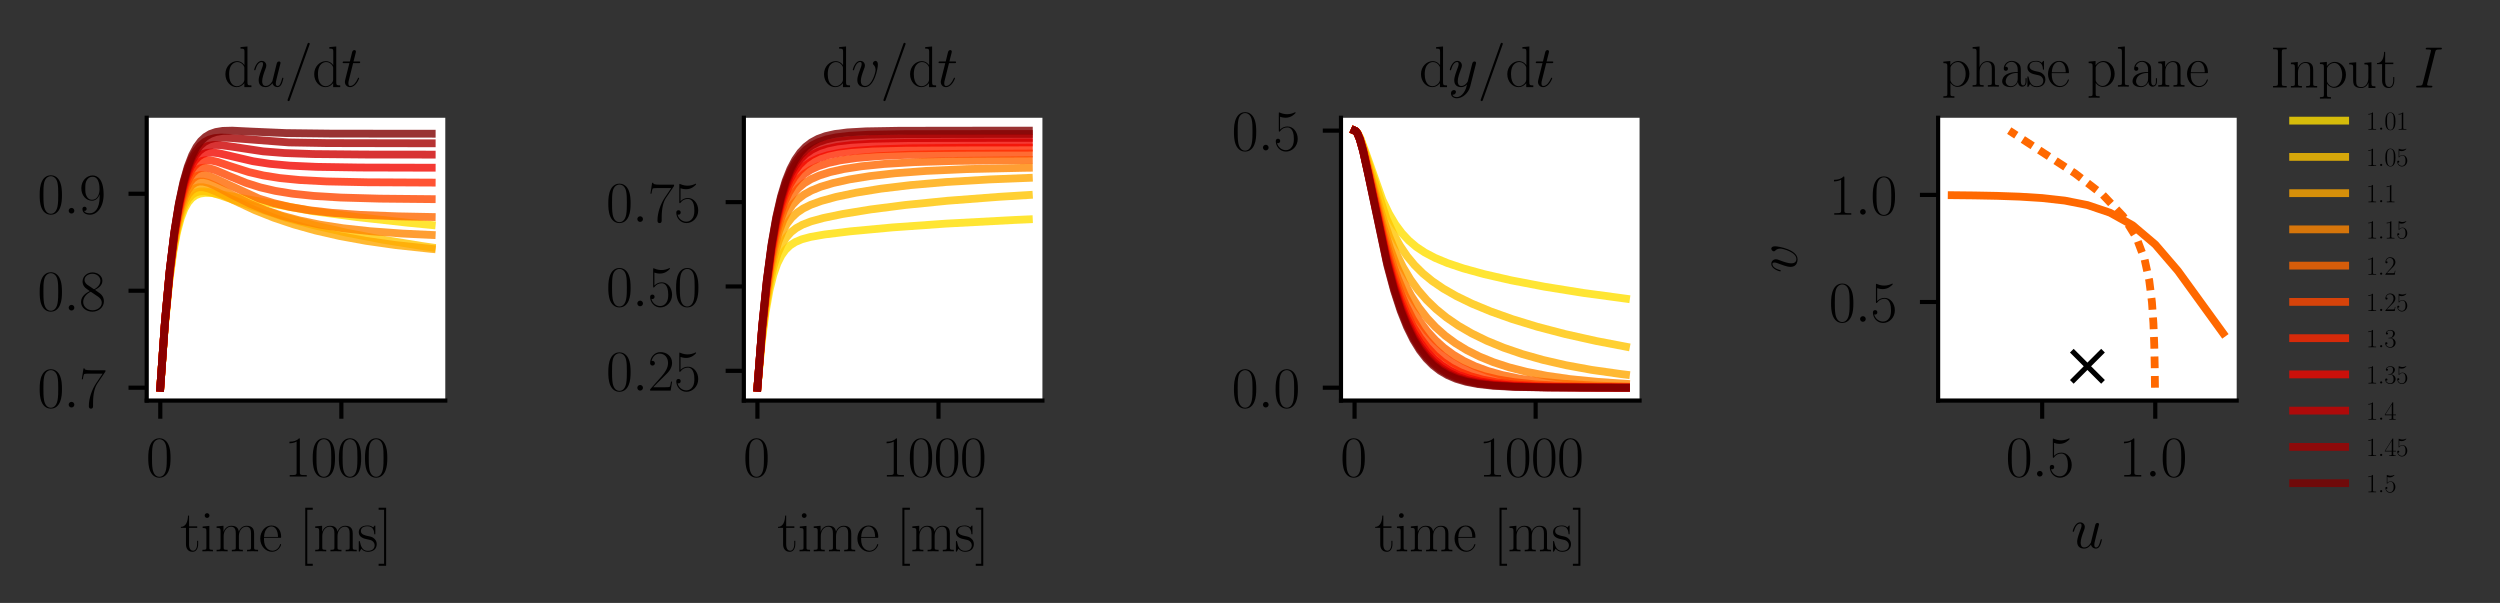 <?xml version="1.0" encoding="utf-8" standalone="no"?>
<!DOCTYPE svg PUBLIC "-//W3C//DTD SVG 1.1//EN"
  "http://www.w3.org/Graphics/SVG/1.1/DTD/svg11.dtd">
<svg xmlns:xlink="http://www.w3.org/1999/xlink" width="480.579pt" height="115.899pt" viewBox="0 0 480.579 115.899" xmlns="http://www.w3.org/2000/svg" version="1.1">
 <rect x="0" y="0" width="480.579" height="115.899" fill="#333333" stroke="none"/>
 <defs>
  <style type="text/css">*{stroke-linejoin: round; stroke-linecap: butt}</style>
 </defs>
 <g id="figure_1">
  <g id="patch_1">
   <path d="M 0 115.899 
L 480.579 115.899 
L 480.579 0 
L 0 0 
L 0 115.899 
z
" style="fill: none"/>
  </g>
  <g id="axes_1">
   <g id="patch_2">
    <path d="M 28.203 76.999 
L 85.597 76.999 
L 85.597 22.639 
L 28.203 22.639 
z
" style="fill: #ffffff"/>
   </g>
   <g id="matplotlib.axis_1">
    <g id="xtick_1">
     <g id="line2d_1">
      <defs>
       <path id="m8792437865" d="M 0 0 
L 0 3.5 
" style="stroke: #000000; stroke-width: 0.8"/>
      </defs>
      <g>
       <use xlink:href="#m8792437865" x="30.812" y="76.999" style="stroke: #000000; stroke-width: 0.8"/>
      </g>
     </g>
     <g id="text_1">
      <!-- $\mathdefault{0}$ -->
      <g transform="translate(28.072 91.609)scale(0.11 -0.11)">
       <defs>
        <path id="CMR17-30" d="M 2688 2025 
C 2688 2416 2682 3080 2413 3591 
C 2176 4039 1798 4198 1466 4198 
C 1158 4198 768 4058 525 3597 
C 269 3118 243 2524 243 2025 
C 243 1661 250 1106 448 619 
C 723 -39 1216 -128 1466 -128 
C 1760 -128 2208 -7 2470 600 
C 2662 1042 2688 1559 2688 2025 
z
M 1466 -26 
C 1056 -26 813 325 723 812 
C 653 1188 653 1738 653 2096 
C 653 2588 653 2997 736 3387 
C 858 3929 1216 4096 1466 4096 
C 1728 4096 2067 3923 2189 3400 
C 2272 3036 2278 2607 2278 2096 
C 2278 1680 2278 1169 2202 792 
C 2067 95 1690 -26 1466 -26 
z
" transform="scale(0.016)"/>
       </defs>
       <use xlink:href="#CMR17-30" transform="scale(0.996)"/>
      </g>
     </g>
    </g>
    <g id="xtick_2">
     <g id="line2d_2">
      <g>
       <use xlink:href="#m8792437865" x="65.62" y="76.999" style="stroke: #000000; stroke-width: 0.8"/>
      </g>
     </g>
     <g id="text_2">
      <!-- $\mathdefault{1000}$ -->
      <g transform="translate(54.661 91.609)scale(0.11 -0.11)">
       <defs>
        <path id="CMR17-31" d="M 1702 4058 
C 1702 4192 1696 4192 1606 4192 
C 1357 3916 979 3827 621 3827 
C 602 3827 570 3827 563 3808 
C 557 3795 557 3782 557 3648 
C 755 3648 1088 3686 1344 3839 
L 1344 461 
C 1344 236 1331 160 781 160 
L 589 160 
L 589 0 
C 896 0 1216 0 1523 0 
C 1830 0 2150 0 2458 0 
L 2458 160 
L 2266 160 
C 1715 160 1702 230 1702 458 
L 1702 4058 
z
" transform="scale(0.016)"/>
       </defs>
       <use xlink:href="#CMR17-31" transform="scale(0.996)"/>
       <use xlink:href="#CMR17-30" transform="translate(45.69 0)scale(0.996)"/>
       <use xlink:href="#CMR17-30" transform="translate(91.381 0)scale(0.996)"/>
       <use xlink:href="#CMR17-30" transform="translate(137.071 0)scale(0.996)"/>
      </g>
     </g>
    </g>
    <g id="text_3">
     <!-- time [ms] -->
     <g transform="translate(34.648 105.959)scale(0.11 -0.11)">
      <defs>
       <path id="CMR17-74" d="M 966 2560 
L 1862 2560 
L 1862 2725 
L 966 2725 
L 966 3904 
L 851 3904 
C 838 3245 614 2668 70 2668 
L 70 2560 
L 627 2560 
L 627 771 
C 627 650 627 -64 1370 -64 
C 1747 -64 1965 306 1965 777 
L 1965 1140 
L 1850 1140 
L 1850 783 
C 1850 344 1677 51 1408 51 
C 1222 51 966 178 966 758 
L 966 2560 
z
" transform="scale(0.016)"/>
       <path id="CMR17-69" d="M 992 3909 
C 992 4049 877 4170 730 4170 
C 589 4170 467 4056 467 3909 
C 467 3769 582 3648 730 3648 
C 870 3648 992 3763 992 3909 
z
M 243 2706 
L 243 2541 
C 602 2541 653 2502 653 2197 
L 653 427 
C 653 184 627 153 218 153 
L 218 -13 
C 371 0 646 0 806 0 
C 960 0 1222 0 1370 -13 
L 1370 153 
C 992 153 979 191 979 420 
L 979 2776 
L 243 2706 
z
" transform="scale(0.016)"/>
       <path id="CMR17-6d" d="M 4326 1933 
C 4326 2252 4269 2790 3507 2790 
C 3072 2790 2771 2496 2656 2151 
L 2650 2151 
C 2573 2676 2195 2790 1837 2790 
C 1331 2790 1069 2400 973 2144 
L 966 2144 
L 966 2790 
L 211 2720 
L 211 2554 
C 589 2554 646 2515 646 2208 
L 646 428 
C 646 184 621 153 211 153 
L 211 -13 
C 365 0 646 0 813 0 
C 979 0 1267 0 1421 -13 
L 1421 153 
C 1011 153 986 178 986 428 
L 986 1658 
C 986 2247 1344 2688 1792 2688 
C 2266 2688 2317 2266 2317 1958 
L 2317 428 
C 2317 184 2291 153 1882 153 
L 1882 -13 
C 2035 0 2317 0 2483 0 
C 2650 0 2938 0 3091 -13 
L 3091 153 
C 2682 153 2656 178 2656 428 
L 2656 1658 
C 2656 2247 3014 2688 3462 2688 
C 3936 2688 3987 2266 3987 1958 
L 3987 428 
C 3987 184 3962 153 3552 153 
L 3552 -13 
C 3706 0 3987 0 4154 0 
C 4320 0 4608 0 4762 -13 
L 4762 153 
C 4352 153 4326 178 4326 428 
L 4326 1933 
z
" transform="scale(0.016)"/>
       <path id="CMR17-65" d="M 2438 1472 
C 2464 1498 2464 1511 2464 1576 
C 2464 2238 2118 2816 1389 2816 
C 710 2816 173 2169 173 1383 
C 173 551 781 -64 1459 -64 
C 2176 -64 2458 607 2458 740 
C 2458 784 2419 784 2406 784 
C 2362 784 2355 771 2330 696 
C 2189 265 1837 51 1504 51 
C 1229 51 954 203 781 480 
C 582 803 582 1176 582 1472 
L 2438 1472 
z
M 589 1568 
C 634 2505 1126 2714 1382 2714 
C 1818 2714 2112 2297 2118 1568 
L 589 1568 
z
" transform="scale(0.016)"/>
       <path id="CMR17-5b" d="M 1504 -1600 
L 1504 -1377 
L 902 -1377 
L 902 4544 
L 1504 4544 
L 1504 4767 
L 678 4767 
L 678 -1600 
L 1504 -1600 
z
" transform="scale(0.016)"/>
       <path id="CMR17-73" d="M 1978 2697 
C 1978 2813 1971 2819 1933 2819 
C 1907 2819 1901 2813 1824 2717 
C 1805 2691 1747 2626 1728 2601 
C 1523 2819 1235 2819 1126 2819 
C 416 2819 160 2447 160 2076 
C 160 1498 813 1365 998 1325 
C 1402 1243 1542 1217 1677 1101 
C 1760 1025 1901 884 1901 654 
C 1901 384 1747 38 1158 38 
C 602 38 403 460 288 1021 
C 269 1110 269 1117 218 1117 
C 166 1117 160 1110 160 983 
L 160 63 
C 160 -51 166 -58 205 -58 
C 237 -58 243 -51 275 0 
C 314 57 410 211 448 276 
C 576 103 800 -64 1158 -64 
C 1792 -64 2131 283 2131 784 
C 2131 1112 1958 1285 1875 1362 
C 1683 1561 1459 1606 1190 1657 
C 838 1735 390 1825 390 2217 
C 390 2383 480 2737 1126 2737 
C 1811 2737 1850 2094 1862 1888 
C 1869 1856 1901 1849 1920 1849 
C 1978 1849 1978 1869 1978 1978 
L 1978 2697 
z
" transform="scale(0.016)"/>
       <path id="CMR17-5d" d="M 915 4767 
L 90 4767 
L 90 4544 
L 691 4544 
L 691 -1377 
L 90 -1377 
L 90 -1600 
L 915 -1600 
L 915 4767 
z
" transform="scale(0.016)"/>
      </defs>
      <use xlink:href="#CMR17-74" transform="scale(0.996)"/>
      <use xlink:href="#CMR17-69" transform="translate(35.281 0)scale(0.996)"/>
      <use xlink:href="#CMR17-6d" transform="translate(60.152 0)scale(0.996)"/>
      <use xlink:href="#CMR17-65" transform="translate(137.071 0)scale(0.996)"/>
      <use xlink:href="#CMR17-5b" transform="translate(207.633 0)scale(0.996)"/>
      <use xlink:href="#CMR17-6d" transform="translate(232.504 0)scale(0.996)"/>
      <use xlink:href="#CMR17-73" transform="translate(309.424 0)scale(0.996)"/>
      <use xlink:href="#CMR17-5d" transform="translate(345.225 0)scale(0.996)"/>
     </g>
    </g>
   </g>
   <g id="matplotlib.axis_2">
    <g id="ytick_1">
     <g id="line2d_3">
      <defs>
       <path id="mf05417427a" d="M 0 0 
L -3.5 0 
" style="stroke: #000000; stroke-width: 0.8"/>
      </defs>
      <g>
       <use xlink:href="#mf05417427a" x="28.203" y="74.528" style="stroke: #000000; stroke-width: 0.8"/>
      </g>
     </g>
     <g id="text_4">
      <!-- $\mathdefault{0.7}$ -->
      <g transform="translate(7.2 78.333)scale(0.11 -0.11)">
       <defs>
        <path id="CMMI12-3a" d="M 1178 307 
C 1178 492 1024 619 870 619 
C 685 619 557 466 557 313 
C 557 128 710 0 864 0 
C 1050 0 1178 153 1178 307 
z
" transform="scale(0.016)"/>
        <path id="CMR17-37" d="M 2886 3941 
L 2886 4081 
L 1382 4081 
C 634 4081 621 4165 595 4288 
L 480 4288 
L 294 3094 
L 410 3094 
C 429 3215 474 3540 550 3661 
C 589 3712 1062 3712 1171 3712 
L 2579 3712 
L 1869 2661 
C 1395 1954 1069 999 1069 165 
C 1069 89 1069 -128 1299 -128 
C 1530 -128 1530 89 1530 171 
L 1530 465 
C 1530 1508 1709 2196 2003 2636 
L 2886 3941 
z
" transform="scale(0.016)"/>
       </defs>
       <use xlink:href="#CMR17-30" transform="scale(0.996)"/>
       <use xlink:href="#CMMI12-3a" transform="translate(45.69 0)scale(0.996)"/>
       <use xlink:href="#CMR17-37" transform="translate(72.788 0)scale(0.996)"/>
      </g>
     </g>
    </g>
    <g id="ytick_2">
     <g id="line2d_4">
      <g>
       <use xlink:href="#mf05417427a" x="28.203" y="55.887" style="stroke: #000000; stroke-width: 0.8"/>
      </g>
     </g>
     <g id="text_5">
      <!-- $\mathdefault{0.8}$ -->
      <g transform="translate(7.2 59.692)scale(0.11 -0.11)">
       <defs>
        <path id="CMR17-38" d="M 1741 2264 
C 2144 2467 2554 2773 2554 3263 
C 2554 3841 1990 4179 1472 4179 
C 890 4179 378 3759 378 3180 
C 378 3021 416 2747 666 2505 
C 730 2442 998 2251 1171 2130 
C 883 1983 211 1634 211 934 
C 211 279 838 -128 1459 -128 
C 2144 -128 2720 362 2720 1010 
C 2720 1590 2330 1857 2074 2029 
L 1741 2264 
z
M 902 2822 
C 851 2854 595 3051 595 3351 
C 595 3739 998 4032 1459 4032 
C 1965 4032 2336 3676 2336 3262 
C 2336 2669 1670 2331 1638 2331 
C 1632 2331 1626 2331 1574 2370 
L 902 2822 
z
M 2080 1519 
C 2176 1449 2483 1240 2483 851 
C 2483 381 2010 25 1472 25 
C 890 25 448 438 448 940 
C 448 1443 838 1862 1280 2060 
L 2080 1519 
z
" transform="scale(0.016)"/>
       </defs>
       <use xlink:href="#CMR17-30" transform="scale(0.996)"/>
       <use xlink:href="#CMMI12-3a" transform="translate(45.69 0)scale(0.996)"/>
       <use xlink:href="#CMR17-38" transform="translate(72.788 0)scale(0.996)"/>
      </g>
     </g>
    </g>
    <g id="ytick_3">
     <g id="line2d_5">
      <g>
       <use xlink:href="#mf05417427a" x="28.203" y="37.246" style="stroke: #000000; stroke-width: 0.8"/>
      </g>
     </g>
     <g id="text_6">
      <!-- $\mathdefault{0.9}$ -->
      <g transform="translate(7.2 41.051)scale(0.11 -0.11)">
       <defs>
        <path id="CMR17-39" d="M 2253 1864 
C 2253 464 1670 31 1190 31 
C 1043 31 685 31 538 294 
C 704 268 826 357 826 518 
C 826 692 685 749 595 749 
C 538 749 365 723 365 506 
C 365 71 742 -128 1203 -128 
C 1939 -128 2688 674 2688 2073 
C 2688 3817 1971 4179 1485 4179 
C 851 4179 243 3628 243 2778 
C 243 1991 762 1408 1414 1408 
C 1952 1408 2189 1903 2253 2112 
L 2253 1864 
z
M 1427 1510 
C 1254 1510 1011 1542 813 1922 
C 678 2169 678 2461 678 2771 
C 678 3146 678 3405 858 3684 
C 947 3817 1114 4032 1485 4032 
C 2240 4032 2240 2885 2240 2632 
C 2240 2182 2035 1510 1427 1510 
z
" transform="scale(0.016)"/>
       </defs>
       <use xlink:href="#CMR17-30" transform="scale(0.996)"/>
       <use xlink:href="#CMMI12-3a" transform="translate(45.69 0)scale(0.996)"/>
       <use xlink:href="#CMR17-39" transform="translate(72.788 0)scale(0.996)"/>
      </g>
     </g>
    </g>
   </g>
   <g id="line2d_6">
    <path d="M 30.812 74.528 
L 31.682 62.675 
L 32.517 54.246 
L 33.283 48.611 
L 34.014 44.728 
L 34.745 41.981 
L 35.441 40.165 
L 36.137 38.926 
L 36.834 38.106 
L 37.599 37.548 
L 38.435 37.219 
L 39.444 37.072 
L 40.767 37.117 
L 42.855 37.438 
L 60.19 40.601 
L 68.578 41.728 
L 78.394 42.816 
L 82.989 43.259 
L 82.989 43.259 
" clip-path="url(#p183e748430)" style="fill: none; stroke: #ffde00; stroke-opacity: 0.8; stroke-width: 1.5; stroke-linecap: square"/>
   </g>
   <g id="line2d_7">
    <path d="M 30.812 74.528 
L 31.682 62.575 
L 32.517 54.011 
L 33.318 48.019 
L 34.084 43.925 
L 34.815 41.191 
L 35.511 39.403 
L 36.207 38.21 
L 36.903 37.457 
L 37.599 37.021 
L 38.365 36.8 
L 39.27 36.774 
L 40.454 36.972 
L 42.264 37.526 
L 55.142 41.916 
L 60.607 43.366 
L 66.699 44.748 
L 73.486 46.056 
L 81.039 47.28 
L 82.989 47.563 
L 82.989 47.563 
" clip-path="url(#p183e748430)" style="fill: none; stroke: #ffc400; stroke-opacity: 0.8; stroke-width: 1.5; stroke-linecap: square"/>
   </g>
   <g id="line2d_8">
    <path d="M 30.812 74.528 
L 31.682 62.475 
L 32.517 53.763 
L 33.318 47.597 
L 34.084 43.338 
L 34.815 40.47 
L 35.511 38.588 
L 36.172 37.39 
L 36.834 36.629 
L 37.495 36.193 
L 38.191 35.991 
L 39.027 35.993 
L 40.071 36.236 
L 41.567 36.836 
L 44.944 38.507 
L 48.981 40.395 
L 52.636 41.852 
L 56.5 43.149 
L 60.677 44.316 
L 65.271 45.366 
L 70.388 46.302 
L 76.131 47.122 
L 82.675 47.826 
L 82.989 47.855 
L 82.989 47.855 
" clip-path="url(#p183e748430)" style="fill: none; stroke: #ffa700; stroke-opacity: 0.8; stroke-width: 1.5; stroke-linecap: square"/>
   </g>
   <g id="line2d_9">
    <path d="M 30.812 74.528 
L 31.717 61.978 
L 32.587 52.933 
L 33.388 46.771 
L 34.153 42.469 
L 34.884 39.54 
L 35.581 37.6 
L 36.242 36.357 
L 36.903 35.563 
L 37.565 35.11 
L 38.261 34.905 
L 39.061 34.915 
L 40.036 35.16 
L 41.428 35.76 
L 44.561 37.432 
L 47.972 39.132 
L 51 40.386 
L 54.168 41.455 
L 57.614 42.38 
L 61.477 43.183 
L 65.898 43.869 
L 71.084 44.44 
L 77.35 44.898 
L 82.989 45.166 
L 82.989 45.166 
" clip-path="url(#p183e748430)" style="fill: none; stroke: #ff8600; stroke-opacity: 0.8; stroke-width: 1.5; stroke-linecap: square"/>
   </g>
   <g id="line2d_10">
    <path d="M 30.812 74.528 
L 31.717 61.916 
L 32.587 52.761 
L 33.422 46.218 
L 34.223 41.643 
L 34.989 38.524 
L 35.72 36.459 
L 36.416 35.139 
L 37.077 34.336 
L 37.739 33.869 
L 38.435 33.647 
L 39.235 33.638 
L 40.21 33.862 
L 41.602 34.433 
L 49.782 38.177 
L 52.636 39.057 
L 55.804 39.797 
L 59.459 40.415 
L 63.81 40.916 
L 69.205 41.303 
L 76.41 41.584 
L 82.989 41.714 
L 82.989 41.714 
" clip-path="url(#p183e748430)" style="fill: none; stroke: #ff6800; stroke-opacity: 0.8; stroke-width: 1.5; stroke-linecap: square"/>
   </g>
   <g id="line2d_11">
    <path d="M 30.812 74.528 
L 31.717 61.868 
L 32.587 52.625 
L 33.422 45.951 
L 34.223 41.214 
L 34.989 37.921 
L 35.72 35.686 
L 36.416 34.211 
L 37.112 33.234 
L 37.808 32.639 
L 38.504 32.33 
L 39.27 32.23 
L 40.21 32.342 
L 41.498 32.743 
L 43.969 33.802 
L 47.311 35.162 
L 50.026 36.018 
L 52.915 36.693 
L 56.256 37.238 
L 60.294 37.662 
L 65.515 37.976 
L 72.999 38.185 
L 82.989 38.282 
L 82.989 38.282 
" clip-path="url(#p183e748430)" style="fill: none; stroke: #ff4700; stroke-opacity: 0.8; stroke-width: 1.5; stroke-linecap: square"/>
   </g>
   <g id="line2d_12">
    <path d="M 30.812 74.528 
L 31.717 61.832 
L 32.587 52.518 
L 33.457 45.493 
L 34.293 40.497 
L 35.093 37.011 
L 35.859 34.629 
L 36.59 33.043 
L 37.286 32.019 
L 37.982 31.362 
L 38.713 30.969 
L 39.514 30.794 
L 40.488 30.824 
L 41.776 31.106 
L 44.178 31.912 
L 47.763 33.058 
L 50.617 33.724 
L 53.785 34.229 
L 57.649 34.609 
L 62.765 34.876 
L 70.597 35.038 
L 82.989 35.101 
L 82.989 35.101 
" clip-path="url(#p183e748430)" style="fill: none; stroke: #ff2900; stroke-opacity: 0.8; stroke-width: 1.5; stroke-linecap: square"/>
   </g>
   <g id="line2d_13">
    <path d="M 30.812 74.528 
L 31.717 61.804 
L 32.622 52.112 
L 33.492 45.074 
L 34.327 40.014 
L 35.128 36.425 
L 35.929 33.823 
L 36.694 32.066 
L 37.425 30.907 
L 38.156 30.138 
L 38.922 29.647 
L 39.757 29.379 
L 40.732 29.307 
L 42.02 29.451 
L 44.213 29.961 
L 48.633 30.992 
L 51.871 31.49 
L 55.699 31.841 
L 60.851 32.074 
L 69.24 32.203 
L 82.989 32.24 
L 82.989 32.24 
" clip-path="url(#p183e748430)" style="fill: none; stroke: #f10800; stroke-opacity: 0.8; stroke-width: 1.5; stroke-linecap: square"/>
   </g>
   <g id="line2d_14">
    <path d="M 30.812 74.528 
L 31.717 61.784 
L 32.622 52.047 
L 33.492 44.934 
L 34.362 39.584 
L 35.198 35.777 
L 35.998 33.101 
L 36.799 31.176 
L 37.565 29.883 
L 38.33 29 
L 39.131 28.406 
L 40.001 28.04 
L 41.011 27.864 
L 42.298 27.878 
L 44.317 28.151 
L 50.583 29.096 
L 54.655 29.417 
L 60.224 29.614 
L 70.214 29.706 
L 82.989 29.721 
L 82.989 29.721 
" clip-path="url(#p183e748430)" style="fill: none; stroke: #cd0000; stroke-opacity: 0.8; stroke-width: 1.5; stroke-linecap: square"/>
   </g>
   <g id="line2d_15">
    <path d="M 30.812 74.528 
L 31.717 61.769 
L 32.622 51.998 
L 33.527 44.578 
L 34.397 39.201 
L 35.232 35.329 
L 36.068 32.46 
L 36.868 30.453 
L 37.669 29.011 
L 38.47 28.003 
L 39.305 27.299 
L 40.21 26.828 
L 41.254 26.545 
L 42.542 26.437 
L 44.422 26.524 
L 55.56 27.379 
L 62.905 27.509 
L 81.805 27.547 
L 82.989 27.547 
L 82.989 27.547 
" clip-path="url(#p183e748430)" style="fill: none; stroke: #a40000; stroke-opacity: 0.8; stroke-width: 1.5; stroke-linecap: square"/>
   </g>
   <g id="line2d_16">
    <path d="M 30.812 74.528 
L 31.717 61.757 
L 32.622 51.961 
L 33.527 44.494 
L 34.397 39.046 
L 35.267 34.942 
L 36.103 32 
L 36.938 29.825 
L 37.773 28.247 
L 38.609 27.124 
L 39.479 26.319 
L 40.419 25.753 
L 41.498 25.375 
L 42.821 25.162 
L 44.631 25.114 
L 48.251 25.293 
L 54.968 25.582 
L 63.67 25.687 
L 82.989 25.707 
L 82.989 25.707 
" clip-path="url(#p183e748430)" style="fill: none; stroke: #800000; stroke-opacity: 0.8; stroke-width: 1.5; stroke-linecap: square"/>
   </g>
   <g id="patch_3">
    <path d="M 28.203 76.999 
L 28.203 22.639 
" style="fill: none; stroke: #000000; stroke-width: 0.8; stroke-linejoin: miter; stroke-linecap: square"/>
   </g>
   <g id="patch_4">
    <path d="M 28.203 76.999 
L 85.597 76.999 
" style="fill: none; stroke: #000000; stroke-width: 0.8; stroke-linejoin: miter; stroke-linecap: square"/>
   </g>
   <g id="text_7">
    <!-- $\mathrm{d} u / \mathrm{d}t$ -->
    <g transform="translate(42.957 16.639)scale(0.11 -0.11)">
     <defs>
      <path id="CMR17-64" d="M 1869 4326 
L 1869 4160 
C 2246 4160 2304 4122 2304 3820 
L 2304 2345 
C 2278 2377 2016 2790 1498 2790 
C 845 2790 211 2208 211 1364 
C 211 525 806 -64 1434 -64 
C 1978 -64 2259 337 2291 380 
L 2291 -63 
L 3066 -63 
L 3066 128 
C 2688 128 2630 166 2630 473 
L 2630 4396 
L 1869 4326 
z
M 2291 755 
C 2291 563 2176 390 2029 262 
C 1811 70 1594 38 1472 38 
C 1286 38 621 134 621 1356 
C 621 2612 1363 2688 1530 2688 
C 1824 2688 2061 2522 2208 2291 
C 2291 2157 2291 2138 2291 2023 
L 2291 755 
z
" transform="scale(0.016)"/>
      <path id="CMMI12-75" d="M 2182 370 
C 2266 13 2573 -64 2726 -64 
C 2931 -64 3085 70 3187 287 
C 3296 517 3379 894 3379 913 
C 3379 945 3354 971 3315 971 
C 3258 971 3251 939 3226 843 
C 3110 402 2995 64 2739 64 
C 2547 64 2547 275 2547 358 
C 2547 505 2566 568 2630 837 
C 2675 1009 2720 1181 2758 1360 
L 3021 2401 
C 3066 2561 3066 2574 3066 2593 
C 3066 2689 2989 2753 2893 2753 
C 2707 2753 2662 2593 2624 2433 
C 2560 2184 2214 811 2170 588 
C 2163 588 1914 64 1446 64 
C 1114 64 1050 351 1050 588 
C 1050 952 1229 1462 1395 1890 
C 1472 2095 1504 2178 1504 2305 
C 1504 2580 1306 2816 998 2816 
C 410 2816 173 1890 173 1839 
C 173 1814 198 1782 243 1782 
C 301 1782 307 1807 333 1896 
C 486 2441 736 2682 979 2682 
C 1043 2682 1146 2682 1146 2478 
C 1146 2312 1075 2127 979 1884 
C 698 1124 666 881 666 690 
C 666 38 1158 -64 1421 -64 
C 1830 -64 2054 217 2182 370 
z
" transform="scale(0.016)"/>
      <path id="CMMI12-3d" d="M 2746 4562 
C 2746 4569 2784 4666 2784 4678 
C 2784 4755 2720 4800 2669 4800 
C 2637 4800 2579 4800 2528 4659 
L 384 -1363 
C 384 -1370 346 -1465 346 -1478 
C 346 -1555 410 -1600 461 -1600 
C 499 -1600 557 -1593 602 -1459 
L 2746 4562 
z
" transform="scale(0.016)"/>
      <path id="CMMI12-74" d="M 1286 2566 
L 1875 2566 
C 1997 2566 2061 2566 2061 2681 
C 2061 2752 2022 2752 1894 2752 
L 1331 2752 
L 1568 3692 
C 1594 3781 1594 3794 1594 3840 
C 1594 3943 1510 4000 1427 4000 
C 1376 4000 1229 3981 1178 3775 
L 928 2752 
L 326 2752 
C 198 2752 141 2752 141 2630 
C 141 2566 186 2566 307 2566 
L 877 2566 
L 454 881 
C 403 658 384 594 384 511 
C 384 211 595 -64 954 -64 
C 1600 -64 1946 868 1946 912 
C 1946 951 1920 970 1882 970 
C 1869 970 1843 970 1830 944 
C 1824 938 1818 931 1773 829 
C 1638 511 1344 64 973 64 
C 781 64 768 224 768 364 
C 768 370 768 492 787 568 
L 1286 2566 
z
" transform="scale(0.016)"/>
     </defs>
     <use xlink:href="#CMR17-64" transform="scale(0.996)"/>
     <use xlink:href="#CMMI12-75" transform="translate(50.895 0)scale(0.996)"/>
     <use xlink:href="#CMMI12-3d" transform="translate(106.416 0)scale(0.996)"/>
     <use xlink:href="#CMR17-64" transform="translate(155.191 0)scale(0.996)"/>
     <use xlink:href="#CMMI12-74" transform="translate(206.086 0)scale(0.996)"/>
    </g>
   </g>
  </g>
  <g id="axes_2">
   <g id="patch_5">
    <path d="M 142.992 76.999 
L 200.386 76.999 
L 200.386 22.639 
L 142.992 22.639 
z
" style="fill: #ffffff"/>
   </g>
   <g id="matplotlib.axis_3">
    <g id="xtick_3">
     <g id="line2d_17">
      <g>
       <use xlink:href="#m8792437865" x="145.6" y="76.999" style="stroke: #000000; stroke-width: 0.8"/>
      </g>
     </g>
     <g id="text_8">
      <!-- $\mathdefault{0}$ -->
      <g transform="translate(142.861 91.609)scale(0.11 -0.11)">
       <use xlink:href="#CMR17-30" transform="scale(0.996)"/>
      </g>
     </g>
    </g>
    <g id="xtick_4">
     <g id="line2d_18">
      <g>
       <use xlink:href="#m8792437865" x="180.408" y="76.999" style="stroke: #000000; stroke-width: 0.8"/>
      </g>
     </g>
     <g id="text_9">
      <!-- $\mathdefault{1000}$ -->
      <g transform="translate(169.449 91.609)scale(0.11 -0.11)">
       <use xlink:href="#CMR17-31" transform="scale(0.996)"/>
       <use xlink:href="#CMR17-30" transform="translate(45.69 0)scale(0.996)"/>
       <use xlink:href="#CMR17-30" transform="translate(91.381 0)scale(0.996)"/>
       <use xlink:href="#CMR17-30" transform="translate(137.071 0)scale(0.996)"/>
      </g>
     </g>
    </g>
    <g id="text_10">
     <!-- time [ms] -->
     <g transform="translate(149.436 105.959)scale(0.11 -0.11)">
      <use xlink:href="#CMR17-74" transform="scale(0.996)"/>
      <use xlink:href="#CMR17-69" transform="translate(35.281 0)scale(0.996)"/>
      <use xlink:href="#CMR17-6d" transform="translate(60.152 0)scale(0.996)"/>
      <use xlink:href="#CMR17-65" transform="translate(137.071 0)scale(0.996)"/>
      <use xlink:href="#CMR17-5b" transform="translate(207.633 0)scale(0.996)"/>
      <use xlink:href="#CMR17-6d" transform="translate(232.504 0)scale(0.996)"/>
      <use xlink:href="#CMR17-73" transform="translate(309.424 0)scale(0.996)"/>
      <use xlink:href="#CMR17-5d" transform="translate(345.225 0)scale(0.996)"/>
     </g>
    </g>
   </g>
   <g id="matplotlib.axis_4">
    <g id="ytick_4">
     <g id="line2d_19">
      <g>
       <use xlink:href="#mf05417427a" x="142.992" y="71.285" style="stroke: #000000; stroke-width: 0.8"/>
      </g>
     </g>
     <g id="text_11">
      <!-- $\mathdefault{0.25}$ -->
      <g transform="translate(116.509 75.09)scale(0.11 -0.11)">
       <defs>
        <path id="CMR17-32" d="M 2669 989 
L 2554 989 
C 2490 536 2438 459 2413 420 
C 2381 369 1920 369 1830 369 
L 602 369 
C 832 619 1280 1072 1824 1597 
C 2214 1967 2669 2402 2669 3035 
C 2669 3790 2067 4224 1395 4224 
C 691 4224 262 3604 262 3030 
C 262 2780 448 2748 525 2748 
C 589 2748 781 2787 781 3010 
C 781 3207 614 3264 525 3264 
C 486 3264 448 3258 422 3245 
C 544 3790 915 4058 1306 4058 
C 1862 4058 2227 3617 2227 3035 
C 2227 2479 1901 2000 1536 1584 
L 262 146 
L 262 0 
L 2515 0 
L 2669 989 
z
" transform="scale(0.016)"/>
        <path id="CMR17-35" d="M 730 3692 
C 794 3666 1056 3584 1325 3584 
C 1920 3584 2246 3911 2432 4100 
C 2432 4157 2432 4192 2394 4192 
C 2387 4192 2374 4192 2323 4163 
C 2099 4058 1837 3973 1517 3973 
C 1325 3973 1037 3999 723 4139 
C 653 4171 640 4171 634 4171 
C 602 4171 595 4164 595 4037 
L 595 2203 
C 595 2089 595 2057 659 2057 
C 691 2057 704 2070 736 2114 
C 941 2401 1222 2522 1542 2522 
C 1766 2522 2246 2382 2246 1289 
C 2246 1085 2246 715 2054 421 
C 1894 159 1645 25 1370 25 
C 947 25 518 320 403 814 
C 429 807 480 795 506 795 
C 589 795 749 840 749 1038 
C 749 1210 627 1280 506 1280 
C 358 1280 262 1190 262 1011 
C 262 454 704 -128 1382 -128 
C 2042 -128 2669 440 2669 1264 
C 2669 2030 2170 2624 1549 2624 
C 1222 2624 947 2503 730 2274 
L 730 3692 
z
" transform="scale(0.016)"/>
       </defs>
       <use xlink:href="#CMR17-30" transform="scale(0.996)"/>
       <use xlink:href="#CMMI12-3a" transform="translate(45.69 0)scale(0.996)"/>
       <use xlink:href="#CMR17-32" transform="translate(72.788 0)scale(0.996)"/>
       <use xlink:href="#CMR17-35" transform="translate(118.478 0)scale(0.996)"/>
      </g>
     </g>
    </g>
    <g id="ytick_5">
     <g id="line2d_20">
      <g>
       <use xlink:href="#mf05417427a" x="142.992" y="55.069" style="stroke: #000000; stroke-width: 0.8"/>
      </g>
     </g>
     <g id="text_12">
      <!-- $\mathdefault{0.50}$ -->
      <g transform="translate(116.509 58.874)scale(0.11 -0.11)">
       <use xlink:href="#CMR17-30" transform="scale(0.996)"/>
       <use xlink:href="#CMMI12-3a" transform="translate(45.69 0)scale(0.996)"/>
       <use xlink:href="#CMR17-35" transform="translate(72.788 0)scale(0.996)"/>
       <use xlink:href="#CMR17-30" transform="translate(118.478 0)scale(0.996)"/>
      </g>
     </g>
    </g>
    <g id="ytick_6">
     <g id="line2d_21">
      <g>
       <use xlink:href="#mf05417427a" x="142.992" y="38.854" style="stroke: #000000; stroke-width: 0.8"/>
      </g>
     </g>
     <g id="text_13">
      <!-- $\mathdefault{0.75}$ -->
      <g transform="translate(116.509 42.659)scale(0.11 -0.11)">
       <use xlink:href="#CMR17-30" transform="scale(0.996)"/>
       <use xlink:href="#CMMI12-3a" transform="translate(45.69 0)scale(0.996)"/>
       <use xlink:href="#CMR17-37" transform="translate(72.788 0)scale(0.996)"/>
       <use xlink:href="#CMR17-35" transform="translate(118.478 0)scale(0.996)"/>
      </g>
     </g>
    </g>
   </g>
   <g id="line2d_22">
    <path d="M 145.6 74.528 
L 146.401 65.988 
L 147.167 60.036 
L 147.933 55.751 
L 148.664 52.828 
L 149.429 50.655 
L 150.195 49.131 
L 150.996 48.018 
L 151.866 47.184 
L 152.875 46.532 
L 154.128 46.001 
L 155.834 45.541 
L 158.514 45.074 
L 163.457 44.47 
L 171.497 43.721 
L 181.87 42.986 
L 194.992 42.287 
L 197.777 42.163 
L 197.777 42.163 
" clip-path="url(#p55d68dd996)" style="fill: none; stroke: #ffde00; stroke-opacity: 0.8; stroke-width: 1.5; stroke-linecap: square"/>
   </g>
   <g id="line2d_23">
    <path d="M 145.6 74.528 
L 146.401 65.596 
L 147.202 59.023 
L 147.967 54.447 
L 148.733 51.133 
L 149.499 48.749 
L 150.3 46.969 
L 151.135 45.653 
L 152.04 44.646 
L 153.049 43.856 
L 154.268 43.186 
L 155.904 42.557 
L 158.27 41.907 
L 161.995 41.136 
L 167.355 40.263 
L 174.073 39.4 
L 182.183 38.588 
L 191.964 37.841 
L 197.777 37.483 
L 197.777 37.483 
" clip-path="url(#p55d68dd996)" style="fill: none; stroke: #ffc400; stroke-opacity: 0.8; stroke-width: 1.5; stroke-linecap: square"/>
   </g>
   <g id="line2d_24">
    <path d="M 145.6 74.528 
L 146.436 64.846 
L 147.236 57.946 
L 148.037 52.857 
L 148.838 49.145 
L 149.638 46.453 
L 150.439 44.498 
L 151.274 43.013 
L 152.179 41.845 
L 153.189 40.901 
L 154.372 40.099 
L 155.869 39.36 
L 157.888 38.627 
L 160.707 37.854 
L 164.536 37.046 
L 169.304 36.275 
L 175.013 35.585 
L 181.87 34.989 
L 190.259 34.491 
L 197.777 34.19 
L 197.777 34.19 
" clip-path="url(#p55d68dd996)" style="fill: none; stroke: #ffa700; stroke-opacity: 0.8; stroke-width: 1.5; stroke-linecap: square"/>
   </g>
   <g id="line2d_25">
    <path d="M 145.6 74.528 
L 146.471 64.156 
L 147.306 56.738 
L 148.141 51.25 
L 148.942 47.372 
L 149.743 44.507 
L 150.578 42.309 
L 151.448 40.635 
L 152.353 39.358 
L 153.363 38.312 
L 154.546 37.415 
L 155.973 36.627 
L 157.783 35.893 
L 160.15 35.184 
L 163.283 34.489 
L 167.216 33.852 
L 172.054 33.303 
L 178.076 32.853 
L 185.873 32.507 
L 196.733 32.262 
L 197.777 32.248 
L 197.777 32.248 
" clip-path="url(#p55d68dd996)" style="fill: none; stroke: #ff8600; stroke-opacity: 0.8; stroke-width: 1.5; stroke-linecap: square"/>
   </g>
   <g id="line2d_26">
    <path d="M 145.6 74.528 
L 146.471 63.887 
L 147.341 55.911 
L 148.176 50.202 
L 149.012 45.955 
L 149.847 42.809 
L 150.682 40.479 
L 151.553 38.681 
L 152.458 37.297 
L 153.467 36.158 
L 154.581 35.235 
L 155.904 34.435 
L 157.505 33.732 
L 159.558 33.082 
L 162.204 32.489 
L 165.615 31.96 
L 170.001 31.516 
L 175.744 31.17 
L 183.75 30.927 
L 196.628 30.784 
L 197.777 30.778 
L 197.777 30.778 
" clip-path="url(#p55d68dd996)" style="fill: none; stroke: #ff6800; stroke-opacity: 0.8; stroke-width: 1.5; stroke-linecap: square"/>
   </g>
   <g id="line2d_27">
    <path d="M 145.6 74.528 
L 146.471 63.68 
L 147.341 55.472 
L 148.211 49.317 
L 149.046 44.894 
L 149.882 41.576 
L 150.752 39.001 
L 151.622 37.087 
L 152.527 35.604 
L 153.502 34.419 
L 154.581 33.453 
L 155.834 32.638 
L 157.296 31.956 
L 159.141 31.353 
L 161.508 30.826 
L 164.605 30.378 
L 168.748 30.016 
L 174.526 29.749 
L 183.436 29.581 
L 197.777 29.513 
L 197.777 29.513 
" clip-path="url(#p55d68dd996)" style="fill: none; stroke: #ff4700; stroke-opacity: 0.8; stroke-width: 1.5; stroke-linecap: square"/>
   </g>
   <g id="line2d_28">
    <path d="M 145.6 74.528 
L 146.505 63.141 
L 147.376 54.846 
L 148.246 48.571 
L 149.116 43.851 
L 149.986 40.316 
L 150.856 37.672 
L 151.761 35.622 
L 152.701 34.045 
L 153.676 32.836 
L 154.755 31.853 
L 155.973 31.053 
L 157.4 30.39 
L 159.141 29.838 
L 161.368 29.374 
L 164.362 28.994 
L 168.539 28.704 
L 174.874 28.506 
L 186.395 28.405 
L 197.777 28.386 
L 197.777 28.386 
" clip-path="url(#p55d68dd996)" style="fill: none; stroke: #ff2900; stroke-opacity: 0.8; stroke-width: 1.5; stroke-linecap: square"/>
   </g>
   <g id="line2d_29">
    <path d="M 145.6 74.528 
L 146.505 63.016 
L 147.41 54.292 
L 148.281 47.937 
L 149.151 43.119 
L 150.021 39.479 
L 150.891 36.733 
L 151.796 34.59 
L 152.736 32.933 
L 153.711 31.66 
L 154.755 30.658 
L 155.904 29.859 
L 157.261 29.194 
L 158.897 28.652 
L 160.951 28.218 
L 163.7 27.876 
L 167.669 27.624 
L 174.073 27.462 
L 187.544 27.392 
L 197.777 27.385 
L 197.777 27.385 
" clip-path="url(#p55d68dd996)" style="fill: none; stroke: #f10800; stroke-opacity: 0.8; stroke-width: 1.5; stroke-linecap: square"/>
   </g>
   <g id="line2d_30">
    <path d="M 145.6 74.528 
L 146.505 62.923 
L 147.41 54.089 
L 148.315 47.394 
L 149.22 42.341 
L 150.125 38.539 
L 151.03 35.684 
L 151.935 33.539 
L 152.875 31.873 
L 153.85 30.59 
L 154.894 29.579 
L 156.043 28.777 
L 157.365 28.13 
L 158.932 27.616 
L 160.916 27.208 
L 163.596 26.896 
L 167.564 26.678 
L 174.456 26.551 
L 192.556 26.508 
L 197.777 26.507 
L 197.777 26.507 
" clip-path="url(#p55d68dd996)" style="fill: none; stroke: #cd0000; stroke-opacity: 0.8; stroke-width: 1.5; stroke-linecap: square"/>
   </g>
   <g id="line2d_31">
    <path d="M 145.6 74.528 
L 146.505 62.853 
L 147.41 53.936 
L 148.315 47.149 
L 149.22 42 
L 150.125 38.104 
L 151.03 35.16 
L 151.935 32.938 
L 152.875 31.203 
L 153.85 29.863 
L 154.894 28.808 
L 156.008 27.993 
L 157.296 27.332 
L 158.827 26.806 
L 160.742 26.399 
L 163.283 26.099 
L 167.077 25.894 
L 173.899 25.782 
L 194.644 25.75 
L 197.777 25.75 
L 197.777 25.75 
" clip-path="url(#p55d68dd996)" style="fill: none; stroke: #a40000; stroke-opacity: 0.8; stroke-width: 1.5; stroke-linecap: square"/>
   </g>
   <g id="line2d_32">
    <path d="M 145.6 74.528 
L 146.505 62.8 
L 147.41 53.822 
L 148.315 46.965 
L 149.22 41.743 
L 150.125 37.772 
L 151.03 34.759 
L 151.935 32.474 
L 152.875 30.683 
L 153.85 29.295 
L 154.859 28.231 
L 155.973 27.377 
L 157.226 26.701 
L 158.688 26.17 
L 160.498 25.758 
L 162.9 25.454 
L 166.45 25.249 
L 172.82 25.139 
L 192.869 25.11 
L 197.777 25.11 
L 197.777 25.11 
" clip-path="url(#p55d68dd996)" style="fill: none; stroke: #800000; stroke-opacity: 0.8; stroke-width: 1.5; stroke-linecap: square"/>
   </g>
   <g id="patch_6">
    <path d="M 142.992 76.999 
L 142.992 22.639 
" style="fill: none; stroke: #000000; stroke-width: 0.8; stroke-linejoin: miter; stroke-linecap: square"/>
   </g>
   <g id="patch_7">
    <path d="M 142.992 76.999 
L 200.386 76.999 
" style="fill: none; stroke: #000000; stroke-width: 0.8; stroke-linejoin: miter; stroke-linecap: square"/>
   </g>
   <g id="text_14">
    <!-- $\mathrm{d} v / \mathrm{d}t$ -->
    <g transform="translate(158.029 16.639)scale(0.11 -0.11)">
     <defs>
      <path id="CMMI12-76" d="M 2925 2389 
C 2925 2791 2720 2816 2669 2816 
C 2515 2816 2374 2663 2374 2535 
C 2374 2459 2419 2414 2445 2389 
C 2509 2331 2675 2159 2675 1827 
C 2675 1558 2291 64 1523 64 
C 1133 64 1056 390 1056 626 
C 1056 945 1203 1392 1376 1852 
C 1478 2114 1504 2178 1504 2305 
C 1504 2574 1312 2816 998 2816 
C 410 2816 173 1890 173 1839 
C 173 1814 198 1782 243 1782 
C 301 1782 307 1807 333 1897 
C 486 2446 736 2689 979 2689 
C 1037 2689 1146 2689 1146 2478 
C 1146 2312 1075 2127 979 1884 
C 672 1067 672 869 672 715 
C 672 575 691 313 890 134 
C 1120 -64 1440 -64 1498 -64 
C 2560 -64 2925 2024 2925 2389 
z
" transform="scale(0.016)"/>
     </defs>
     <use xlink:href="#CMR17-64" transform="scale(0.996)"/>
     <use xlink:href="#CMMI12-76" transform="translate(50.895 0)scale(0.996)"/>
     <use xlink:href="#CMMI12-3d" transform="translate(101.631 0)scale(0.996)"/>
     <use xlink:href="#CMR17-64" transform="translate(150.405 0)scale(0.996)"/>
     <use xlink:href="#CMMI12-74" transform="translate(201.301 0)scale(0.996)"/>
    </g>
   </g>
  </g>
  <g id="axes_3">
   <g id="patch_8">
    <path d="M 257.78 76.999 
L 315.175 76.999 
L 315.175 22.639 
L 257.78 22.639 
z
" style="fill: #ffffff"/>
   </g>
   <g id="matplotlib.axis_5">
    <g id="xtick_5">
     <g id="line2d_33">
      <g>
       <use xlink:href="#m8792437865" x="260.389" y="76.999" style="stroke: #000000; stroke-width: 0.8"/>
      </g>
     </g>
     <g id="text_15">
      <!-- $\mathdefault{0}$ -->
      <g transform="translate(257.649 91.609)scale(0.11 -0.11)">
       <use xlink:href="#CMR17-30" transform="scale(0.996)"/>
      </g>
     </g>
    </g>
    <g id="xtick_6">
     <g id="line2d_34">
      <g>
       <use xlink:href="#m8792437865" x="295.197" y="76.999" style="stroke: #000000; stroke-width: 0.8"/>
      </g>
     </g>
     <g id="text_16">
      <!-- $\mathdefault{1000}$ -->
      <g transform="translate(284.238 91.609)scale(0.11 -0.11)">
       <use xlink:href="#CMR17-31" transform="scale(0.996)"/>
       <use xlink:href="#CMR17-30" transform="translate(45.69 0)scale(0.996)"/>
       <use xlink:href="#CMR17-30" transform="translate(91.381 0)scale(0.996)"/>
       <use xlink:href="#CMR17-30" transform="translate(137.071 0)scale(0.996)"/>
      </g>
     </g>
    </g>
    <g id="text_17">
     <!-- time [ms] -->
     <g transform="translate(264.225 105.959)scale(0.11 -0.11)">
      <use xlink:href="#CMR17-74" transform="scale(0.996)"/>
      <use xlink:href="#CMR17-69" transform="translate(35.281 0)scale(0.996)"/>
      <use xlink:href="#CMR17-6d" transform="translate(60.152 0)scale(0.996)"/>
      <use xlink:href="#CMR17-65" transform="translate(137.071 0)scale(0.996)"/>
      <use xlink:href="#CMR17-5b" transform="translate(207.633 0)scale(0.996)"/>
      <use xlink:href="#CMR17-6d" transform="translate(232.504 0)scale(0.996)"/>
      <use xlink:href="#CMR17-73" transform="translate(309.424 0)scale(0.996)"/>
      <use xlink:href="#CMR17-5d" transform="translate(345.225 0)scale(0.996)"/>
     </g>
    </g>
   </g>
   <g id="matplotlib.axis_6">
    <g id="ytick_7">
     <g id="line2d_35">
      <g>
       <use xlink:href="#mf05417427a" x="257.78" y="74.529" style="stroke: #000000; stroke-width: 0.8"/>
      </g>
     </g>
     <g id="text_18">
      <!-- $\mathdefault{0.0}$ -->
      <g transform="translate(236.777 78.334)scale(0.11 -0.11)">
       <use xlink:href="#CMR17-30" transform="scale(0.996)"/>
       <use xlink:href="#CMMI12-3a" transform="translate(45.69 0)scale(0.996)"/>
       <use xlink:href="#CMR17-30" transform="translate(72.788 0)scale(0.996)"/>
      </g>
     </g>
    </g>
    <g id="ytick_8">
     <g id="line2d_36">
      <g>
       <use xlink:href="#mf05417427a" x="257.78" y="25.11" style="stroke: #000000; stroke-width: 0.8"/>
      </g>
     </g>
     <g id="text_19">
      <!-- $\mathdefault{0.5}$ -->
      <g transform="translate(236.777 28.915)scale(0.11 -0.11)">
       <use xlink:href="#CMR17-30" transform="scale(0.996)"/>
       <use xlink:href="#CMMI12-3a" transform="translate(45.69 0)scale(0.996)"/>
       <use xlink:href="#CMR17-35" transform="translate(72.788 0)scale(0.996)"/>
      </g>
     </g>
    </g>
   </g>
   <g id="line2d_37">
    <path d="M 260.389 25.11 
L 260.668 25.22 
L 261.016 25.625 
L 261.538 26.641 
L 262.338 28.772 
L 265.749 38.416 
L 267.002 41.054 
L 268.221 43.114 
L 269.474 44.804 
L 270.797 46.219 
L 272.258 47.454 
L 273.894 48.544 
L 275.844 49.57 
L 278.245 50.573 
L 281.308 51.6 
L 285.346 52.709 
L 290.532 53.893 
L 296.902 55.113 
L 304.421 56.319 
L 312.566 57.418 
L 312.566 57.418 
" clip-path="url(#pb4e0660e2f)" style="fill: none; stroke: #ffde00; stroke-opacity: 0.8; stroke-width: 1.5; stroke-linecap: square"/>
   </g>
   <g id="line2d_38">
    <path d="M 260.389 25.11 
L 260.668 25.228 
L 261.016 25.661 
L 261.503 26.672 
L 262.269 28.86 
L 266.515 41.978 
L 267.803 44.84 
L 269.091 47.179 
L 270.448 49.191 
L 271.91 50.961 
L 273.512 52.549 
L 275.322 54.032 
L 277.445 55.479 
L 279.951 56.913 
L 282.979 58.382 
L 286.564 59.868 
L 290.741 61.355 
L 295.51 62.813 
L 300.905 64.226 
L 306.927 65.568 
L 312.566 66.645 
L 312.566 66.645 
" clip-path="url(#pb4e0660e2f)" style="fill: none; stroke: #ffc400; stroke-opacity: 0.8; stroke-width: 1.5; stroke-linecap: square"/>
   </g>
   <g id="line2d_39">
    <path d="M 260.389 25.11 
L 260.668 25.235 
L 261.016 25.698 
L 261.503 26.785 
L 262.234 29.041 
L 263.765 34.712 
L 265.61 41.22 
L 267.002 45.325 
L 268.325 48.562 
L 269.683 51.311 
L 271.11 53.697 
L 272.607 55.772 
L 274.242 57.661 
L 276.052 59.41 
L 278.071 61.05 
L 280.334 62.6 
L 282.91 64.092 
L 285.799 65.504 
L 289.036 66.834 
L 292.621 68.062 
L 296.589 69.183 
L 301.01 70.199 
L 305.987 71.11 
L 311.626 71.91 
L 312.566 72.024 
L 312.566 72.024 
" clip-path="url(#pb4e0660e2f)" style="fill: none; stroke: #ffa700; stroke-opacity: 0.8; stroke-width: 1.5; stroke-linecap: square"/>
   </g>
   <g id="line2d_40">
    <path d="M 260.389 25.11 
L 260.633 25.211 
L 260.946 25.605 
L 261.398 26.591 
L 262.06 28.648 
L 263.208 33.1 
L 265.749 43.021 
L 267.177 47.624 
L 268.534 51.27 
L 269.892 54.297 
L 271.284 56.874 
L 272.746 59.123 
L 274.312 61.127 
L 275.983 62.906 
L 277.793 64.513 
L 279.777 65.977 
L 281.97 67.317 
L 284.406 68.539 
L 287.086 69.631 
L 290.08 70.609 
L 293.456 71.475 
L 297.32 72.231 
L 301.81 72.876 
L 307.136 73.41 
L 312.566 73.778 
L 312.566 73.778 
" clip-path="url(#pb4e0660e2f)" style="fill: none; stroke: #ff8600; stroke-opacity: 0.8; stroke-width: 1.5; stroke-linecap: square"/>
   </g>
   <g id="line2d_41">
    <path d="M 260.389 25.11 
L 260.633 25.215 
L 260.946 25.623 
L 261.398 26.648 
L 262.06 28.799 
L 263.174 33.34 
L 265.923 44.755 
L 267.351 49.631 
L 268.708 53.498 
L 270.066 56.702 
L 271.423 59.355 
L 272.85 61.661 
L 274.347 63.654 
L 275.913 65.371 
L 277.584 66.874 
L 279.394 68.202 
L 281.378 69.378 
L 283.571 70.412 
L 286.007 71.312 
L 288.792 72.097 
L 291.994 72.763 
L 295.788 73.319 
L 300.453 73.767 
L 306.44 74.109 
L 312.566 74.3 
L 312.566 74.3 
" clip-path="url(#pb4e0660e2f)" style="fill: none; stroke: #ff6800; stroke-opacity: 0.8; stroke-width: 1.5; stroke-linecap: square"/>
   </g>
   <g id="line2d_42">
    <path d="M 260.389 25.11 
L 260.633 25.217 
L 260.946 25.637 
L 261.398 26.692 
L 262.06 28.915 
L 263.139 33.48 
L 266.132 46.45 
L 267.559 51.483 
L 268.882 55.367 
L 270.205 58.584 
L 271.527 61.237 
L 272.885 63.477 
L 274.312 65.403 
L 275.774 67.01 
L 277.34 68.405 
L 279.011 69.597 
L 280.856 70.637 
L 282.91 71.533 
L 285.207 72.288 
L 287.887 72.929 
L 291.089 73.458 
L 295.057 73.876 
L 300.244 74.187 
L 307.727 74.394 
L 312.566 74.455 
L 312.566 74.455 
" clip-path="url(#pb4e0660e2f)" style="fill: none; stroke: #ff4700; stroke-opacity: 0.8; stroke-width: 1.5; stroke-linecap: square"/>
   </g>
   <g id="line2d_43">
    <path d="M 260.389 25.11 
L 260.633 25.219 
L 260.946 25.647 
L 261.398 26.726 
L 262.025 28.868 
L 263.034 33.22 
L 266.376 48.13 
L 267.768 53.103 
L 269.091 57.023 
L 270.379 60.171 
L 271.667 62.755 
L 272.989 64.922 
L 274.347 66.727 
L 275.774 68.255 
L 277.271 69.532 
L 278.872 70.607 
L 280.647 71.528 
L 282.631 72.302 
L 284.928 72.95 
L 287.643 73.476 
L 290.985 73.889 
L 295.406 74.197 
L 301.81 74.401 
L 312.566 74.503 
L 312.566 74.503 
" clip-path="url(#pb4e0660e2f)" style="fill: none; stroke: #ff2900; stroke-opacity: 0.8; stroke-width: 1.5; stroke-linecap: square"/>
   </g>
   <g id="line2d_44">
    <path d="M 260.389 25.11 
L 260.633 25.221 
L 260.946 25.655 
L 261.398 26.751 
L 262.025 28.933 
L 263.034 33.378 
L 266.48 49.126 
L 267.838 54.065 
L 269.126 57.956 
L 270.414 61.152 
L 271.667 63.691 
L 272.955 65.81 
L 274.277 67.561 
L 275.635 68.996 
L 277.062 70.189 
L 278.628 71.205 
L 280.334 72.043 
L 282.283 72.745 
L 284.546 73.316 
L 287.295 73.77 
L 290.811 74.112 
L 295.684 74.347 
L 303.655 74.482 
L 312.566 74.519 
L 312.566 74.519 
" clip-path="url(#pb4e0660e2f)" style="fill: none; stroke: #f10800; stroke-opacity: 0.8; stroke-width: 1.5; stroke-linecap: square"/>
   </g>
   <g id="line2d_45">
    <path d="M 260.389 25.11 
L 260.633 25.222 
L 260.946 25.661 
L 261.398 26.77 
L 262.025 28.982 
L 263.034 33.498 
L 266.55 49.855 
L 267.907 54.856 
L 269.195 58.779 
L 270.448 61.905 
L 271.702 64.445 
L 272.955 66.494 
L 274.242 68.179 
L 275.565 69.55 
L 276.957 70.681 
L 278.489 71.634 
L 280.16 72.41 
L 282.074 73.048 
L 284.337 73.561 
L 287.121 73.957 
L 290.811 74.244 
L 296.311 74.429 
L 306.683 74.515 
L 312.566 74.525 
L 312.566 74.525 
" clip-path="url(#pb4e0660e2f)" style="fill: none; stroke: #cd0000; stroke-opacity: 0.8; stroke-width: 1.5; stroke-linecap: square"/>
   </g>
   <g id="line2d_46">
    <path d="M 260.389 25.11 
L 260.633 25.223 
L 260.946 25.666 
L 261.398 26.785 
L 262.025 29.018 
L 263.034 33.588 
L 266.585 50.341 
L 267.942 55.397 
L 269.23 59.351 
L 270.483 62.485 
L 271.702 64.953 
L 272.92 66.941 
L 274.173 68.573 
L 275.461 69.897 
L 276.853 71.007 
L 278.35 71.912 
L 280.021 72.654 
L 281.935 73.253 
L 284.197 73.722 
L 287.052 74.078 
L 290.985 74.327 
L 297.181 74.473 
L 311.347 74.526 
L 312.566 74.527 
L 312.566 74.527 
" clip-path="url(#pb4e0660e2f)" style="fill: none; stroke: #a40000; stroke-opacity: 0.8; stroke-width: 1.5; stroke-linecap: square"/>
   </g>
   <g id="line2d_47">
    <path d="M 260.389 25.11 
L 260.633 25.223 
L 260.946 25.669 
L 261.398 26.795 
L 262.025 29.045 
L 263 33.485 
L 266.689 51.028 
L 268.012 55.952 
L 269.265 59.802 
L 270.483 62.858 
L 271.702 65.328 
L 272.92 67.305 
L 274.173 68.917 
L 275.461 70.214 
L 276.818 71.267 
L 278.28 72.123 
L 279.916 72.823 
L 281.831 73.392 
L 284.128 73.833 
L 287.086 74.161 
L 291.229 74.38 
L 298.26 74.497 
L 312.566 74.528 
L 312.566 74.528 
" clip-path="url(#pb4e0660e2f)" style="fill: none; stroke: #800000; stroke-opacity: 0.8; stroke-width: 1.5; stroke-linecap: square"/>
   </g>
   <g id="patch_9">
    <path d="M 257.78 76.999 
L 257.78 22.639 
" style="fill: none; stroke: #000000; stroke-width: 0.8; stroke-linejoin: miter; stroke-linecap: square"/>
   </g>
   <g id="patch_10">
    <path d="M 257.78 76.999 
L 315.175 76.999 
" style="fill: none; stroke: #000000; stroke-width: 0.8; stroke-linejoin: miter; stroke-linecap: square"/>
   </g>
   <g id="text_20">
    <!-- $\mathrm{d} y / \mathrm{d}t$ -->
    <g transform="translate(272.788 16.639)scale(0.11 -0.11)">
     <defs>
      <path id="CMMI12-79" d="M 1683 -700 
C 1510 -939 1261 -1152 947 -1152 
C 870 -1152 563 -1152 467 -889 
C 486 -895 518 -895 531 -895 
C 723 -895 851 -729 851 -582 
C 851 -435 730 -384 634 -384 
C 531 -384 307 -458 307 -759 
C 307 -1071 582 -1286 947 -1286 
C 1587 -1286 2234 -700 2413 6 
L 3040 2485 
C 3046 2517 3059 2556 3059 2594 
C 3059 2689 2982 2753 2886 2753 
C 2829 2753 2694 2727 2643 2535 
L 2170 658 
C 2138 543 2138 530 2086 460 
C 1958 281 1747 64 1440 64 
C 1082 64 1050 415 1050 588 
C 1050 952 1222 1443 1395 1903 
C 1466 2088 1504 2178 1504 2305 
C 1504 2574 1312 2816 998 2816 
C 410 2816 173 1890 173 1839 
C 173 1814 198 1782 243 1782 
C 301 1782 307 1807 333 1897 
C 486 2433 730 2689 979 2689 
C 1037 2689 1146 2689 1146 2478 
C 1146 2312 1075 2127 979 1884 
C 666 1047 666 837 666 683 
C 666 77 1101 -64 1421 -64 
C 1606 -64 1837 -6 2061 230 
L 2067 224 
C 1971 -147 1907 -392 1683 -700 
z
" transform="scale(0.016)"/>
     </defs>
     <use xlink:href="#CMR17-64" transform="scale(0.996)"/>
     <use xlink:href="#CMMI12-79" transform="translate(50.895 0)scale(0.996)"/>
     <use xlink:href="#CMMI12-3d" transform="translate(102.034 0)scale(0.996)"/>
     <use xlink:href="#CMR17-64" transform="translate(150.809 0)scale(0.996)"/>
     <use xlink:href="#CMMI12-74" transform="translate(201.704 0)scale(0.996)"/>
    </g>
   </g>
   <g id="legend_1">
    <g id="text_21">
     <!-- Input $I$ -->
     <g transform="translate(436.424 16.81)scale(0.11 -0.11)">
      <defs>
       <path id="CMR17-49" d="M 1261 3905 
C 1261 4192 1338 4192 1798 4192 
L 1798 4352 
C 1594 4352 1267 4352 1050 4352 
C 832 4352 506 4352 301 4352 
L 301 4192 
C 762 4192 838 4192 838 3905 
L 838 447 
C 838 160 762 160 301 160 
L 301 0 
C 506 0 832 0 1050 0 
C 1267 0 1594 0 1798 0 
L 1798 160 
C 1338 160 1261 160 1261 447 
L 1261 3905 
z
" transform="scale(0.016)"/>
       <path id="CMR17-6e" d="M 2656 1933 
C 2656 2259 2592 2790 1837 2790 
C 1331 2790 1069 2400 973 2144 
L 966 2144 
L 966 2790 
L 211 2720 
L 211 2554 
C 589 2554 646 2515 646 2208 
L 646 428 
C 646 184 621 153 211 153 
L 211 -13 
C 365 0 646 0 813 0 
C 979 0 1267 0 1421 -13 
L 1421 153 
C 1011 153 986 178 986 428 
L 986 1658 
C 986 2247 1344 2688 1792 2688 
C 2266 2688 2317 2266 2317 1958 
L 2317 428 
C 2317 184 2291 153 1882 153 
L 1882 -13 
C 2035 0 2317 0 2483 0 
C 2650 0 2938 0 3091 -13 
L 3091 153 
C 2682 153 2656 178 2656 428 
L 2656 1933 
z
" transform="scale(0.016)"/>
       <path id="CMR17-70" d="M 1408 -1063 
C 998 -1063 973 -1037 973 -789 
L 973 402 
C 1158 134 1427 -38 1766 -38 
C 2406 -38 3053 523 3053 1388 
C 3053 2191 2496 2802 1837 2802 
C 1453 2802 1139 2592 960 2338 
L 960 2802 
L 198 2732 
L 198 2567 
C 576 2567 634 2528 634 2223 
L 634 -789 
C 634 -1031 608 -1063 198 -1063 
L 198 -1228 
C 352 -1216 634 -1216 800 -1216 
C 966 -1216 1254 -1216 1408 -1228 
L 1408 -1063 
z
M 973 2012 
C 973 2102 973 2235 1222 2471 
C 1254 2497 1472 2688 1792 2688 
C 2259 2688 2643 2108 2643 1382 
C 2643 656 2234 64 1728 64 
C 1498 64 1248 172 1056 472 
C 973 612 973 650 973 752 
L 973 2012 
z
" transform="scale(0.016)"/>
       <path id="CMR17-75" d="M 1882 2693 
L 1882 2528 
C 2259 2528 2317 2489 2317 2186 
L 2317 1032 
C 2317 500 2029 38 1555 38 
C 1030 38 986 348 986 678 
L 986 2763 
L 211 2693 
L 211 2528 
C 467 2528 640 2528 646 2274 
L 646 1058 
C 646 633 646 361 813 183 
C 896 101 1056 -64 1517 -64 
C 2061 -64 2272 377 2323 506 
L 2330 506 
L 2330 -63 
L 3091 -63 
L 3091 128 
C 2714 128 2656 166 2656 473 
L 2656 2763 
L 1882 2693 
z
" transform="scale(0.016)"/>
       <path id="CMMI12-49" d="M 2355 3880 
C 2413 4103 2426 4167 2893 4167 
C 3034 4167 3085 4167 3085 4288 
C 3085 4352 3014 4352 2995 4352 
C 2880 4352 2739 4352 2624 4352 
L 1837 4352 
C 1709 4352 1562 4352 1434 4352 
C 1382 4352 1312 4352 1312 4231 
C 1312 4167 1363 4167 1491 4167 
C 1888 4167 1888 4116 1888 4046 
C 1888 4002 1875 3963 1862 3906 
L 998 472 
C 941 249 928 185 461 185 
C 320 185 262 185 262 64 
C 262 0 326 0 358 0 
C 474 0 614 0 730 0 
L 1517 0 
C 1645 0 1786 0 1914 0 
C 1965 0 2042 0 2042 115 
C 2042 185 2003 185 1862 185 
C 1466 185 1466 236 1466 312 
C 1466 325 1466 357 1491 459 
L 2355 3880 
z
" transform="scale(0.016)"/>
      </defs>
      <use xlink:href="#CMR17-49" transform="scale(0.996)"/>
      <use xlink:href="#CMR17-6e" transform="translate(32.638 0)scale(0.996)"/>
      <use xlink:href="#CMR17-70" transform="translate(83.534 0)scale(0.996)"/>
      <use xlink:href="#CMR17-75" transform="translate(134.429 0)scale(0.996)"/>
      <use xlink:href="#CMR17-74" transform="translate(185.325 0)scale(0.996)"/>
      <use xlink:href="#CMMI12-49" transform="translate(250.681 0)scale(0.996)"/>
     </g>
    </g>
    <g id="line2d_48">
     <path d="M 440.813 23.191 
L 445.813 23.191 
L 450.813 23.191 
" style="fill: none; stroke: #ffde00; stroke-opacity: 0.8; stroke-width: 1.5; stroke-linecap: square"/>
    </g>
    <g id="text_22">
     <!-- 1.01 -->
     <g transform="translate(454.813 24.941)scale(0.05 -0.05)">
      <defs>
       <path id="CMR17-2e" d="M 1062 261 
C 1062 420 934 522 800 522 
C 672 522 538 420 538 261 
C 538 102 666 0 800 0 
C 928 0 1062 102 1062 261 
z
" transform="scale(0.016)"/>
      </defs>
      <use xlink:href="#CMR17-31" transform="scale(0.996)"/>
      <use xlink:href="#CMR17-2e" transform="translate(45.69 0)scale(0.996)"/>
      <use xlink:href="#CMR17-30" transform="translate(70.562 0)scale(0.996)"/>
      <use xlink:href="#CMR17-31" transform="translate(116.252 0)scale(0.996)"/>
     </g>
    </g>
    <g id="line2d_49">
     <path d="M 440.813 30.16 
L 445.813 30.16 
L 450.813 30.16 
" style="fill: none; stroke: #ffc400; stroke-opacity: 0.8; stroke-width: 1.5; stroke-linecap: square"/>
    </g>
    <g id="text_23">
     <!-- 1.05 -->
     <g transform="translate(454.813 31.91)scale(0.05 -0.05)">
      <use xlink:href="#CMR17-31" transform="scale(0.996)"/>
      <use xlink:href="#CMR17-2e" transform="translate(45.69 0)scale(0.996)"/>
      <use xlink:href="#CMR17-30" transform="translate(70.562 0)scale(0.996)"/>
      <use xlink:href="#CMR17-35" transform="translate(116.252 0)scale(0.996)"/>
     </g>
    </g>
    <g id="line2d_50">
     <path d="M 440.813 37.128 
L 445.813 37.128 
L 450.813 37.128 
" style="fill: none; stroke: #ffa700; stroke-opacity: 0.8; stroke-width: 1.5; stroke-linecap: square"/>
    </g>
    <g id="text_24">
     <!-- 1.1 -->
     <g transform="translate(454.813 38.878)scale(0.05 -0.05)">
      <use xlink:href="#CMR17-31" transform="scale(0.996)"/>
      <use xlink:href="#CMR17-2e" transform="translate(45.69 0)scale(0.996)"/>
      <use xlink:href="#CMR17-31" transform="translate(70.562 0)scale(0.996)"/>
     </g>
    </g>
    <g id="line2d_51">
     <path d="M 440.813 44.097 
L 445.813 44.097 
L 450.813 44.097 
" style="fill: none; stroke: #ff8600; stroke-opacity: 0.8; stroke-width: 1.5; stroke-linecap: square"/>
    </g>
    <g id="text_25">
     <!-- 1.15 -->
     <g transform="translate(454.813 45.847)scale(0.05 -0.05)">
      <use xlink:href="#CMR17-31" transform="scale(0.996)"/>
      <use xlink:href="#CMR17-2e" transform="translate(45.69 0)scale(0.996)"/>
      <use xlink:href="#CMR17-31" transform="translate(70.562 0)scale(0.996)"/>
      <use xlink:href="#CMR17-35" transform="translate(116.252 0)scale(0.996)"/>
     </g>
    </g>
    <g id="line2d_52">
     <path d="M 440.813 51.066 
L 445.813 51.066 
L 450.813 51.066 
" style="fill: none; stroke: #ff6800; stroke-opacity: 0.8; stroke-width: 1.5; stroke-linecap: square"/>
    </g>
    <g id="text_26">
     <!-- 1.2 -->
     <g transform="translate(454.813 52.816)scale(0.05 -0.05)">
      <use xlink:href="#CMR17-31" transform="scale(0.996)"/>
      <use xlink:href="#CMR17-2e" transform="translate(45.69 0)scale(0.996)"/>
      <use xlink:href="#CMR17-32" transform="translate(70.562 0)scale(0.996)"/>
     </g>
    </g>
    <g id="line2d_53">
     <path d="M 440.813 58.034 
L 445.813 58.034 
L 450.813 58.034 
" style="fill: none; stroke: #ff4700; stroke-opacity: 0.8; stroke-width: 1.5; stroke-linecap: square"/>
    </g>
    <g id="text_27">
     <!-- 1.25 -->
     <g transform="translate(454.813 59.784)scale(0.05 -0.05)">
      <use xlink:href="#CMR17-31" transform="scale(0.996)"/>
      <use xlink:href="#CMR17-2e" transform="translate(45.69 0)scale(0.996)"/>
      <use xlink:href="#CMR17-32" transform="translate(70.562 0)scale(0.996)"/>
      <use xlink:href="#CMR17-35" transform="translate(116.252 0)scale(0.996)"/>
     </g>
    </g>
    <g id="line2d_54">
     <path d="M 440.813 65.003 
L 445.813 65.003 
L 450.813 65.003 
" style="fill: none; stroke: #ff2900; stroke-opacity: 0.8; stroke-width: 1.5; stroke-linecap: square"/>
    </g>
    <g id="text_28">
     <!-- 1.3 -->
     <g transform="translate(454.813 66.753)scale(0.05 -0.05)">
      <defs>
       <path id="CMR17-33" d="M 1414 2157 
C 1984 2157 2234 1662 2234 1090 
C 2234 320 1824 25 1453 25 
C 1114 25 563 194 390 693 
C 422 680 454 680 486 680 
C 640 680 755 782 755 948 
C 755 1133 614 1216 486 1216 
C 378 1216 211 1165 211 926 
C 211 335 787 -128 1466 -128 
C 2176 -128 2720 430 2720 1085 
C 2720 1707 2208 2157 1600 2227 
C 2086 2328 2554 2756 2554 3329 
C 2554 3820 2048 4179 1472 4179 
C 890 4179 378 3829 378 3329 
C 378 3110 544 3072 627 3072 
C 762 3072 877 3155 877 3321 
C 877 3486 762 3569 627 3569 
C 602 3569 570 3569 544 3557 
C 730 3959 1235 4032 1459 4032 
C 1683 4032 2106 3925 2106 3320 
C 2106 3143 2080 2828 1862 2550 
C 1670 2304 1453 2304 1242 2284 
C 1210 2284 1062 2269 1037 2269 
C 992 2263 966 2257 966 2208 
C 966 2163 973 2157 1101 2157 
L 1414 2157 
z
" transform="scale(0.016)"/>
      </defs>
      <use xlink:href="#CMR17-31" transform="scale(0.996)"/>
      <use xlink:href="#CMR17-2e" transform="translate(45.69 0)scale(0.996)"/>
      <use xlink:href="#CMR17-33" transform="translate(70.562 0)scale(0.996)"/>
     </g>
    </g>
    <g id="line2d_55">
     <path d="M 440.813 71.971 
L 445.813 71.971 
L 450.813 71.971 
" style="fill: none; stroke: #f10800; stroke-opacity: 0.8; stroke-width: 1.5; stroke-linecap: square"/>
    </g>
    <g id="text_29">
     <!-- 1.35 -->
     <g transform="translate(454.813 73.721)scale(0.05 -0.05)">
      <use xlink:href="#CMR17-31" transform="scale(0.996)"/>
      <use xlink:href="#CMR17-2e" transform="translate(45.69 0)scale(0.996)"/>
      <use xlink:href="#CMR17-33" transform="translate(70.562 0)scale(0.996)"/>
      <use xlink:href="#CMR17-35" transform="translate(116.252 0)scale(0.996)"/>
     </g>
    </g>
    <g id="line2d_56">
     <path d="M 440.813 78.94 
L 445.813 78.94 
L 450.813 78.94 
" style="fill: none; stroke: #cd0000; stroke-opacity: 0.8; stroke-width: 1.5; stroke-linecap: square"/>
    </g>
    <g id="text_30">
     <!-- 1.4 -->
     <g transform="translate(454.813 80.69)scale(0.05 -0.05)">
      <defs>
       <path id="CMR17-34" d="M 2150 4122 
C 2150 4256 2144 4256 2029 4256 
L 128 1254 
L 128 1088 
L 1779 1088 
L 1779 457 
C 1779 224 1766 160 1318 160 
L 1197 160 
L 1197 0 
C 1402 0 1747 0 1965 0 
C 2182 0 2528 0 2733 0 
L 2733 160 
L 2611 160 
C 2163 160 2150 224 2150 457 
L 2150 1088 
L 2803 1088 
L 2803 1254 
L 2150 1254 
L 2150 4122 
z
M 1798 3703 
L 1798 1254 
L 256 1254 
L 1798 3703 
z
" transform="scale(0.016)"/>
      </defs>
      <use xlink:href="#CMR17-31" transform="scale(0.996)"/>
      <use xlink:href="#CMR17-2e" transform="translate(45.69 0)scale(0.996)"/>
      <use xlink:href="#CMR17-34" transform="translate(70.562 0)scale(0.996)"/>
     </g>
    </g>
    <g id="line2d_57">
     <path d="M 440.813 85.908 
L 445.813 85.908 
L 450.813 85.908 
" style="fill: none; stroke: #a40000; stroke-opacity: 0.8; stroke-width: 1.5; stroke-linecap: square"/>
    </g>
    <g id="text_31">
     <!-- 1.45 -->
     <g transform="translate(454.813 87.658)scale(0.05 -0.05)">
      <use xlink:href="#CMR17-31" transform="scale(0.996)"/>
      <use xlink:href="#CMR17-2e" transform="translate(45.69 0)scale(0.996)"/>
      <use xlink:href="#CMR17-34" transform="translate(70.562 0)scale(0.996)"/>
      <use xlink:href="#CMR17-35" transform="translate(116.252 0)scale(0.996)"/>
     </g>
    </g>
    <g id="line2d_58">
     <path d="M 440.813 92.877 
L 445.813 92.877 
L 450.813 92.877 
" style="fill: none; stroke: #800000; stroke-opacity: 0.8; stroke-width: 1.5; stroke-linecap: square"/>
    </g>
    <g id="text_32">
     <!-- 1.5 -->
     <g transform="translate(454.813 94.627)scale(0.05 -0.05)">
      <use xlink:href="#CMR17-31" transform="scale(0.996)"/>
      <use xlink:href="#CMR17-2e" transform="translate(45.69 0)scale(0.996)"/>
      <use xlink:href="#CMR17-35" transform="translate(70.562 0)scale(0.996)"/>
     </g>
    </g>
   </g>
  </g>
  <g id="axes_4">
   <g id="patch_11">
    <path d="M 372.569 76.999 
L 429.963 76.999 
L 429.963 22.639 
L 372.569 22.639 
z
" style="fill: #ffffff"/>
   </g>
   <g id="matplotlib.axis_7">
    <g id="xtick_7">
     <g id="line2d_59">
      <g>
       <use xlink:href="#m8792437865" x="392.57" y="76.999" style="stroke: #000000; stroke-width: 0.8"/>
      </g>
     </g>
     <g id="text_33">
      <!-- $\mathdefault{0.5}$ -->
      <g transform="translate(385.568 91.609)scale(0.11 -0.11)">
       <use xlink:href="#CMR17-30" transform="scale(0.996)"/>
       <use xlink:href="#CMMI12-3a" transform="translate(45.69 0)scale(0.996)"/>
       <use xlink:href="#CMR17-35" transform="translate(72.788 0)scale(0.996)"/>
      </g>
     </g>
    </g>
    <g id="xtick_8">
     <g id="line2d_60">
      <g>
       <use xlink:href="#m8792437865" x="414.31" y="76.999" style="stroke: #000000; stroke-width: 0.8"/>
      </g>
     </g>
     <g id="text_34">
      <!-- $\mathdefault{1.0}$ -->
      <g transform="translate(407.309 91.609)scale(0.11 -0.11)">
       <use xlink:href="#CMR17-31" transform="scale(0.996)"/>
       <use xlink:href="#CMMI12-3a" transform="translate(45.69 0)scale(0.996)"/>
       <use xlink:href="#CMR17-30" transform="translate(72.788 0)scale(0.996)"/>
      </g>
     </g>
    </g>
    <g id="text_35">
     <!-- $u$ -->
     <g transform="translate(398.129 105.35)scale(0.11 -0.11)">
      <use xlink:href="#CMMI12-75" transform="scale(0.996)"/>
     </g>
    </g>
   </g>
   <g id="matplotlib.axis_8">
    <g id="ytick_9">
     <g id="line2d_61">
      <g>
       <use xlink:href="#mf05417427a" x="372.569" y="58.055" style="stroke: #000000; stroke-width: 0.8"/>
      </g>
     </g>
     <g id="text_36">
      <!-- $\mathdefault{0.5}$ -->
      <g transform="translate(351.566 61.86)scale(0.11 -0.11)">
       <use xlink:href="#CMR17-30" transform="scale(0.996)"/>
       <use xlink:href="#CMMI12-3a" transform="translate(45.69 0)scale(0.996)"/>
       <use xlink:href="#CMR17-35" transform="translate(72.788 0)scale(0.996)"/>
      </g>
     </g>
    </g>
    <g id="ytick_10">
     <g id="line2d_62">
      <g>
       <use xlink:href="#mf05417427a" x="372.569" y="37.464" style="stroke: #000000; stroke-width: 0.8"/>
      </g>
     </g>
     <g id="text_37">
      <!-- $\mathdefault{1.0}$ -->
      <g transform="translate(351.566 41.269)scale(0.11 -0.11)">
       <use xlink:href="#CMR17-31" transform="scale(0.996)"/>
       <use xlink:href="#CMMI12-3a" transform="translate(45.69 0)scale(0.996)"/>
       <use xlink:href="#CMR17-30" transform="translate(72.788 0)scale(0.996)"/>
      </g>
     </g>
    </g>
    <g id="text_38">
     <!-- $v$ -->
     <g transform="translate(345.435 52.475)rotate(-90)scale(0.11 -0.11)">
      <use xlink:href="#CMMI12-76" transform="scale(0.996)"/>
     </g>
    </g>
   </g>
   <g id="line2d_63">
    <path d="M 375.178 37.52 
L 379.526 37.566 
L 383.874 37.649 
L 388.222 37.8 
L 392.57 38.073 
L 396.918 38.56 
L 401.266 39.417 
L 405.614 40.889 
L 409.962 43.306 
L 414.31 46.997 
L 418.658 52.057 
L 423.006 58.055 
L 427.354 64.054 
" clip-path="url(#pd011a841f0)" style="fill: none; stroke: #ff6800; stroke-width: 1.5; stroke-linecap: square"/>
   </g>
   <g id="line2d_64">
    <path d="M 414.251 74.528 
L 414.203 70.41 
L 414.115 66.292 
L 413.955 62.173 
L 413.668 58.055 
L 413.154 53.937 
L 412.248 49.819 
L 410.694 45.701 
L 408.142 41.582 
L 404.245 37.464 
L 398.903 33.346 
L 392.57 29.228 
L 386.237 25.11 
" clip-path="url(#pd011a841f0)" style="fill: none; stroke-dasharray: 2.25,1.5; stroke-dashoffset: 0; stroke: #ff6800; stroke-width: 1.5"/>
   </g>
   <g id="line2d_65">
    <defs>
     <path id="m05eb3051d2" d="M -3 3 
L 3 -3 
M -3 -3 
L 3 3 
" style="stroke: #000000"/>
    </defs>
    <g clip-path="url(#pd011a841f0)">
     <use xlink:href="#m05eb3051d2" x="401.266" y="70.41" style="stroke: #000000"/>
    </g>
   </g>
   <g id="patch_12">
    <path d="M 372.569 76.999 
L 372.569 22.639 
" style="fill: none; stroke: #000000; stroke-width: 0.8; stroke-linejoin: miter; stroke-linecap: square"/>
   </g>
   <g id="patch_13">
    <path d="M 372.569 76.999 
L 429.963 76.999 
" style="fill: none; stroke: #000000; stroke-width: 0.8; stroke-linejoin: miter; stroke-linecap: square"/>
   </g>
   <g id="text_39">
    <!-- phase plane -->
    <g transform="translate(373.229 16.639)scale(0.11 -0.11)">
     <defs>
      <path id="CMR17-68" d="M 2656 1933 
C 2656 2259 2592 2790 1837 2790 
C 1312 2790 1056 2368 979 2157 
L 973 2157 
L 973 4396 
L 211 4326 
L 211 4160 
C 589 4160 646 4122 646 3817 
L 646 426 
C 646 184 621 153 211 153 
L 211 -13 
C 365 0 646 0 813 0 
C 979 0 1267 0 1421 -13 
L 1421 153 
C 1011 153 986 178 986 428 
L 986 1658 
C 986 2247 1344 2688 1792 2688 
C 2266 2688 2317 2266 2317 1958 
L 2317 428 
C 2317 184 2291 153 1882 153 
L 1882 -13 
C 2035 0 2317 0 2483 0 
C 2650 0 2938 0 3091 -13 
L 3091 153 
C 2682 153 2656 178 2656 428 
L 2656 1933 
z
" transform="scale(0.016)"/>
      <path id="CMR17-61" d="M 2304 1653 
C 2304 2072 2304 2294 2035 2543 
C 1798 2752 1523 2816 1306 2816 
C 800 2816 435 2407 435 1971 
C 435 1728 627 1728 666 1728 
C 749 1728 896 1778 896 1954 
C 896 2112 774 2181 666 2181 
C 640 2181 608 2174 589 2168 
C 723 2592 1069 2714 1293 2714 
C 1613 2714 1965 2429 1965 1885 
L 1965 1600 
C 1587 1600 1133 1549 774 1357 
C 371 1133 256 813 256 570 
C 256 77 832 -64 1171 -64 
C 1523 -64 1850 139 1990 511 
C 2003 233 2182 -18 2464 -18 
C 2598 -18 2938 70 2938 567 
L 2938 920 
L 2822 920 
L 2822 562 
C 2822 178 2650 128 2566 128 
C 2304 128 2304 458 2304 738 
L 2304 1653 
z
M 1965 870 
C 1965 317 1568 38 1216 38 
C 896 38 646 275 646 570 
C 646 761 730 1100 1101 1305 
C 1408 1478 1760 1504 1965 1504 
L 1965 870 
z
" transform="scale(0.016)"/>
      <path id="CMR17-6c" d="M 979 4396 
L 218 4326 
L 218 4160 
C 595 4160 653 4122 653 3817 
L 653 426 
C 653 184 627 153 218 153 
L 218 -13 
C 371 0 653 0 813 0 
C 979 0 1261 0 1414 -13 
L 1414 153 
C 1005 153 979 178 979 426 
L 979 4396 
z
" transform="scale(0.016)"/>
     </defs>
     <use xlink:href="#CMR17-70" transform="scale(0.996)"/>
     <use xlink:href="#CMR17-68" transform="translate(50.895 0)scale(0.996)"/>
     <use xlink:href="#CMR17-61" transform="translate(101.791 0)scale(0.996)"/>
     <use xlink:href="#CMR17-73" transform="translate(147.481 0)scale(0.996)"/>
     <use xlink:href="#CMR17-65" transform="translate(183.283 0)scale(0.996)"/>
     <use xlink:href="#CMR17-70" transform="translate(253.844 0)scale(0.996)"/>
     <use xlink:href="#CMR17-6c" transform="translate(304.74 0)scale(0.996)"/>
     <use xlink:href="#CMR17-61" transform="translate(329.611 0)scale(0.996)"/>
     <use xlink:href="#CMR17-6e" transform="translate(375.301 0)scale(0.996)"/>
     <use xlink:href="#CMR17-65" transform="translate(426.196 0)scale(0.996)"/>
    </g>
   </g>
  </g>
 </g>
 <defs>
  <clipPath id="p183e748430">
   <rect x="28.203" y="22.639" width="57.394" height="54.36"/>
  </clipPath>
  <clipPath id="p55d68dd996">
   <rect x="142.992" y="22.639" width="57.394" height="54.36"/>
  </clipPath>
  <clipPath id="pb4e0660e2f">
   <rect x="257.78" y="22.639" width="57.394" height="54.36"/>
  </clipPath>
  <clipPath id="pd011a841f0">
   <rect x="372.569" y="22.639" width="57.394" height="54.36"/>
  </clipPath>
 </defs>
</svg>
